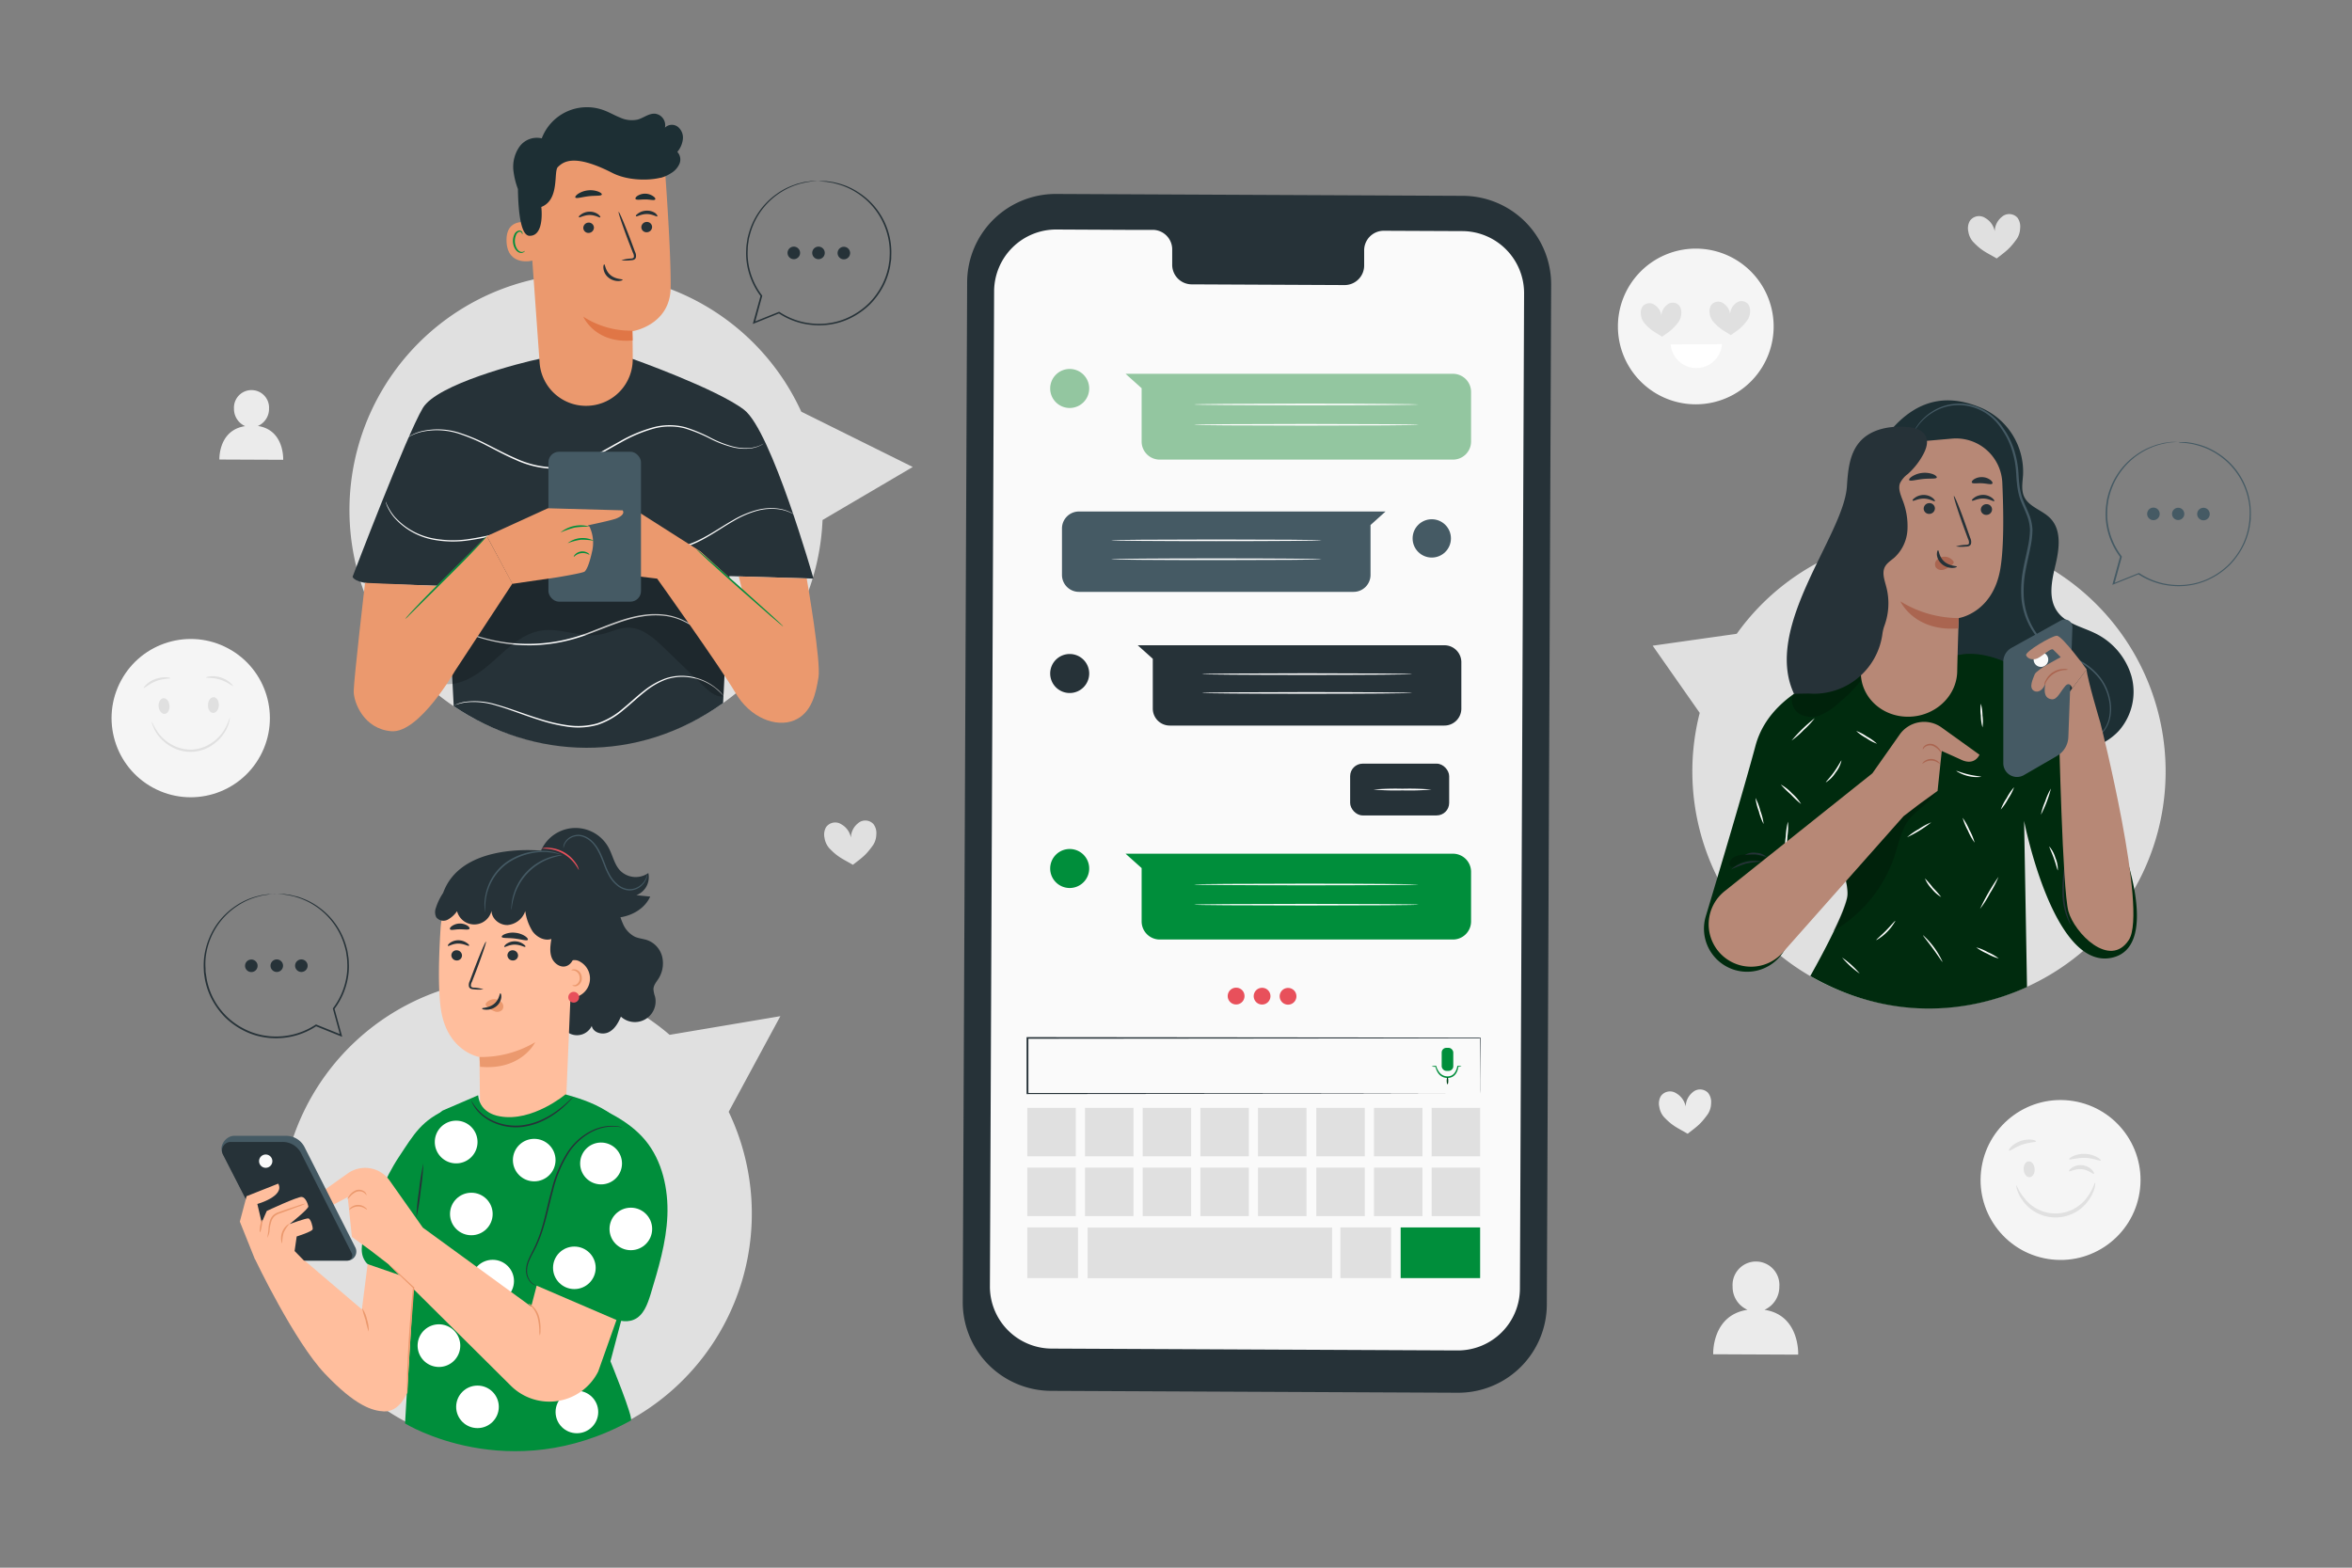 <svg xmlns="http://www.w3.org/2000/svg" viewBox="0 0 750 500"><rect x="0" y="0" width="750" height="500" fill="#808080" stroke="none"/><defs><style>.cls-1{fill:#ebebeb;}.cls-2{fill:#f5f5f5;}.cls-3{fill:#e0e0e0;}.cls-4{fill:#fff;}.cls-5{fill:#1d2f34;}.cls-6{fill:#455a64;}.cls-7{fill:#fafafa;}.cls-8{fill:#002b0e;}.cls-9{opacity:0.2;}.cls-10{fill:#263238;}.cls-11{fill:#b78876;}.cls-12{fill:#aa6550;}.cls-13{fill:#ffbe9d;}.cls-14{fill:#eb996e;}.cls-15{fill:#e8505b;}.cls-16{fill:#008e3b;}.cls-17{fill:#e07646;}.cls-18{fill:#93c6a0;}.cls-19{fill:#008d3a;}.cls-20{fill:#004318;}</style></defs><title>chat</title><g id="Background_Complete" data-name="Background Complete"><path class="cls-1" d="M562.66,417.75a8,8,0,0,0,4.73-7.35,7.47,7.47,0,1,0-14.9-.07,7.94,7.94,0,0,0,4.75,7.42c-11.46,1.72-10.94,14.18-10.94,14.18l27.1.12S574,419.46,562.66,417.75Z"/><path class="cls-1" d="M82.24,135.86a5.94,5.94,0,0,0,3.55-5.51,5.6,5.6,0,1,0-11.18,0,6,6,0,0,0,3.56,5.56c-8.6,1.3-8.21,10.65-8.21,10.65l20.34.09S90.76,137.15,82.24,135.86Z"/><path class="cls-2" d="M565.57,103.58A24.83,24.83,0,1,1,540.19,79.3,24.83,24.83,0,0,1,565.57,103.58Z"/><path class="cls-3" d="M535.5,97.5a2.75,2.75,0,0,0-3.83-.35,4.7,4.7,0,0,0-1.9,3.48,4.82,4.82,0,0,0-2.16-3.39,2.79,2.79,0,0,0-3.84.53,3.67,3.67,0,0,0-.51,2.63,5.05,5.05,0,0,0,1,2.53c2,2.38,3.15,2.79,5.75,4.46,2.5-1.79,3.31-2.23,5.24-4.71a5.09,5.09,0,0,0,.87-2.57A3.71,3.71,0,0,0,535.5,97.5Z"/><path class="cls-3" d="M557.43,97a2.77,2.77,0,0,0-3.84-.35,4.73,4.73,0,0,0-1.9,3.47,4.84,4.84,0,0,0-2.15-3.38,2.8,2.8,0,0,0-3.85.53,3.67,3.67,0,0,0-.51,2.63,5.14,5.14,0,0,0,1,2.53c2.05,2.38,3.15,2.79,5.75,4.46,2.51-1.78,3.31-2.24,5.24-4.71a5.1,5.1,0,0,0,.88-2.57A3.71,3.71,0,0,0,557.43,97Z"/><path class="cls-4" d="M549.1,109.78a8.2,8.2,0,0,1-16.35.09Z"/><circle class="cls-2" cx="655.33" cy="377.71" r="25.43" transform="matrix(0.16, -0.99, 0.99, 0.16, 178.28, 964.69)"/><path class="cls-3" d="M646.89,370.41c1-.06,1.82,1,1.91,2.42s-.63,2.57-1.59,2.63-1.82-1-1.91-2.42S645.93,370.47,646.89,370.41Z"/><path class="cls-3" d="M649.26,364c0,.37-2.13.25-4.46,1.08s-3.9,2.16-4.17,1.9,1.07-2.19,3.76-3.1S649.37,363.7,649.26,364Z"/><path class="cls-3" d="M667.7,374.38c-.27.23-1.64-1.24-3.83-1.47s-3.84.9-4.06.62c-.11-.12.16-.61.89-1.11a5.1,5.1,0,0,1,6.37.69C667.68,373.75,667.83,374.29,667.7,374.38Z"/><path class="cls-3" d="M669.89,370.13c-.2.32-2.26-.76-5-.84s-4.9.77-5.07.44,2-1.86,5.12-1.72S670.12,369.89,669.89,370.13Z"/><path class="cls-3" d="M668.09,377.2c.11,0,.14,2.11-1.6,4.89a12.89,12.89,0,0,1-21.61.68c-1.91-2.67-2-4.79-1.9-4.78s.65,1.89,2.61,4.22a12.48,12.48,0,0,0,20.16-.63C667.55,379.12,667.86,377.14,668.09,377.2Z"/><circle class="cls-2" cx="60.82" cy="229.05" r="25.24" transform="translate(-169.66 173.88) rotate(-61.67)"/><path class="cls-3" d="M52.11,222.69c1-.08,1.82,1,1.94,2.36s-.57,2.56-1.53,2.64-1.82-1-1.94-2.35S51.15,222.77,52.11,222.69Z"/><path class="cls-3" d="M54.33,216.3c0,.22-2.13,0-4.5.91s-3.85,2.38-4,2.23,1.19-2,3.76-2.91S54.4,216.13,54.33,216.3Z"/><path class="cls-3" d="M68.16,222.36c-1,0-1.78,1-1.84,2.44s.68,2.54,1.63,2.58,1.79-1.06,1.84-2.44S69.12,222.4,68.16,222.36Z"/><path class="cls-3" d="M65.68,216.07c-.07-.17,2.15-.82,4.75,0s4,2.65,3.88,2.75-1.69-1.3-4.1-2.06S65.71,216.28,65.68,216.07Z"/><path class="cls-3" d="M73.27,228.8a3.94,3.94,0,0,1-.17,1.35,11.19,11.19,0,0,1-1.47,3.42,13.46,13.46,0,0,1-3.85,4,12.24,12.24,0,0,1-13,.68,13.47,13.47,0,0,1-4.24-3.57,11.18,11.18,0,0,1-1.81-3.25,3.8,3.8,0,0,1-.32-1.33,19,19,0,0,0,2.53,4.26,13.61,13.61,0,0,0,4.15,3.3,12.61,12.61,0,0,0,6.27,1.41A12.45,12.45,0,0,0,67.41,237a13.43,13.43,0,0,0,3.79-3.71A18.49,18.49,0,0,0,73.27,228.8Z"/><path class="cls-3" d="M278.52,262.83a3.53,3.53,0,0,0-4.94-.24,6,6,0,0,0-2.25,4.56,6.14,6.14,0,0,0-3-4.22,3.58,3.58,0,0,0-4.91.88,4.79,4.79,0,0,0-.5,3.42,6.5,6.5,0,0,0,1.42,3.19c2.77,2.95,4.2,3.41,7.63,5.4,3.12-2.42,4.13-3.05,6.47-6.33a6.44,6.44,0,0,0,1-3.35A4.73,4.73,0,0,0,278.52,262.83Z"/><path class="cls-3" d="M643.32,69.43a3.55,3.55,0,0,0-5-.24,6.09,6.09,0,0,0-2.25,4.57,6.16,6.16,0,0,0-3-4.22,3.58,3.58,0,0,0-4.91.88,4.72,4.72,0,0,0-.51,3.41,6.51,6.51,0,0,0,1.43,3.2c2.76,2.94,4.19,3.4,7.63,5.4,3.12-2.43,4.13-3.05,6.47-6.33a6.63,6.63,0,0,0,1-3.35A4.76,4.76,0,0,0,643.32,69.43Z"/><path class="cls-1" d="M544.71,348.6a3.54,3.54,0,0,0-4.94-.24,6.07,6.07,0,0,0-2.25,4.57,6.19,6.19,0,0,0-3-4.23,3.59,3.59,0,0,0-4.91.89,4.76,4.76,0,0,0-.5,3.41,6.42,6.42,0,0,0,1.42,3.19c2.77,2.95,4.2,3.41,7.63,5.41,3.12-2.43,4.13-3.05,6.47-6.33a6.5,6.5,0,0,0,1-3.35A4.74,4.74,0,0,0,544.71,348.6Z"/></g><g id="Character_3" data-name="Character 3"><path class="cls-3" d="M615.16,170.59a75.36,75.36,0,0,0-61.35,31.55L527,205.94l15,21.43a75.46,75.46,0,1,0,73.12-56.78Z"/><path class="cls-5" d="M601.31,139.23c11.05-14.56,22.71-12.5,30.8-9a22.24,22.24,0,0,1,13,21.18c-.15,2.33-.64,4.78.3,6.91,1.52,3.42,6,4.39,8.51,7.12,3.51,3.74,2.73,9.66,1.55,14.64S653,190.78,656,195c2.68,3.85,7.8,4.88,12,6.93a22.09,22.09,0,0,1,11.68,13.75,18.82,18.82,0,0,1-4,17.37c-4.1,4.48-10.27,6.46-16.27,7.34A59.94,59.94,0,0,1,590.79,178"/><path class="cls-6" d="M669.36,234.53s.38-.36,1-1.13a10.08,10.08,0,0,0,2-3.76,14,14,0,0,0,.06-6.69,16.19,16.19,0,0,0-4.11-7.82,19.56,19.56,0,0,0-4-3.3,32.46,32.46,0,0,0-5.09-2.46,37.93,37.93,0,0,1-5.57-2.64,17.47,17.47,0,0,1-4.82-4.47A23,23,0,0,1,644.51,189a35.75,35.75,0,0,1,.63-7.4c.45-2.47,1.08-4.93,1.56-7.43a28.52,28.52,0,0,0,.61-5.29,14.42,14.42,0,0,0-1.16-5c-.65-1.61-1.4-3.17-2-4.79a23,23,0,0,1-1-5c-.2-1.67-.2-3.32-.39-4.88a27.6,27.6,0,0,0-.89-4.59,24.18,24.18,0,0,0-3.7-7.9l0,0h0a16.41,16.41,0,0,0-11.43-7.36,15.63,15.63,0,0,0-10.38,2.17,16.61,16.61,0,0,0-5.08,4.72c-.92,1.33-1.26,2.13-1.31,2.1a11,11,0,0,1,1.15-2.21,16.39,16.39,0,0,1,5.05-4.92,15.94,15.94,0,0,1,10.64-2.36,16.89,16.89,0,0,1,11.88,7.54l0,0a25.11,25.11,0,0,1,3.87,8.12,30,30,0,0,1,.93,4.69c.2,1.63.2,3.25.4,4.88a22.31,22.31,0,0,0,1,4.84c.59,1.58,1.34,3.13,2,4.77a15.21,15.21,0,0,1,1.22,5.26,28.34,28.34,0,0,1-.62,5.44c-.49,2.54-1.11,5-1.56,7.43a34.46,34.46,0,0,0-.63,7.25,22.41,22.41,0,0,0,4.1,12.88,16.89,16.89,0,0,0,4.62,4.32,37.42,37.42,0,0,0,5.46,2.63,32.57,32.57,0,0,1,5.16,2.54,20.05,20.05,0,0,1,4.09,3.43,16.66,16.66,0,0,1,4.12,8.08,14.1,14.1,0,0,1-.18,6.86,10,10,0,0,1-2.13,3.78A6.7,6.7,0,0,1,669.36,234.53Z"/><path class="cls-7" d="M628.91,217.43a12.79,12.79,0,0,1,2.54-2.56,12.56,12.56,0,0,1,2.88-2.16,12.79,12.79,0,0,1-2.54,2.56A12.33,12.33,0,0,1,628.91,217.43Z"/><path class="cls-8" d="M625.29,208.79,592,212.85s-26.82,4.88-32.21,25c-3.73,13.87-11.44,39.71-15.85,54.38a13.74,13.74,0,0,0,6.82,16.15h0a13.74,13.74,0,0,0,18.95-6.72l14.58-33.55s5.14,11.72,4.85,17.27-11.88,25.91-11.88,25.91h0c24.63,14.12,49.65,12.34,69.11,3.51h0l-.93-53s9.17,47.31,27.72,43.71c15.56-3,5.32-33.34,0-44.94-6.77-14.79-15.62-35.89-21.18-41C637,205.9,625.29,208.79,625.29,208.79Z"/><g class="cls-9"><path d="M594.51,215.52a39.89,39.89,0,0,1-7.6,8.19A21.41,21.41,0,0,1,580.7,228a7.74,7.74,0,0,1-7.22-.53c-2.05-1.47-2.85-4.68-1.26-6.63,1-1.29,2.79-1.76,4.4-2.16l16.2-4"/></g><path class="cls-10" d="M552,277.32a11.37,11.37,0,0,1,9.76-2.5,31.17,31.17,0,0,0-5,.61A32.73,32.73,0,0,0,552,277.32Z"/><path class="cls-10" d="M556.4,272.72A5.15,5.15,0,0,1,560,272a5.07,5.07,0,0,1,3.35,1.36,22.17,22.17,0,0,0-3.4-.84A24.5,24.5,0,0,0,556.4,272.72Z"/><g class="cls-9"><path d="M563,275.2a9.32,9.32,0,0,0-9.23.64c-.56.38-1.26.84-1.85.5s-.52-1.17-.21-1.74c.73-1.36,2.42-1.88,4-2a16,16,0,0,1,8.16,1.31"/></g><g class="cls-9"><path d="M617.21,252.79c-1.76,3.53-6.81,5.75-9.17,9.6-2,3.26-2.74,7.1-3.94,10.72A43.48,43.48,0,0,1,584.52,297,61,61,0,0,0,589,286.13a13.78,13.78,0,0,0-1-6.73c1.14-3.51,6.15-8.36,8.45-11.27a66.55,66.55,0,0,1,8.91-9.83,22.27,22.27,0,0,1,11.88-5.51"/></g><path class="cls-7" d="M631.39,289.88a67.06,67.06,0,0,1,5.89-10.22,32.26,32.26,0,0,1-2.72,5.24A32.8,32.8,0,0,1,631.39,289.88Z"/><path class="cls-10" d="M658.43,275.75a15.73,15.73,0,0,1-.07,2.86c-.09,1.76-.28,4.18-.17,6.85.19,5.37,2.27,9.34,2.06,9.4a2.34,2.34,0,0,1-.39-.66,17.62,17.62,0,0,1-.84-1.93,22.13,22.13,0,0,1-1.35-6.79,44.34,44.34,0,0,1,.33-6.9A16.09,16.09,0,0,1,658.43,275.75Z"/><path class="cls-7" d="M613.22,298.28a25.66,25.66,0,0,1,6.22,8.51c-.13.07-1.38-1.93-3.1-4.27S613.11,298.38,613.22,298.28Z"/><path class="cls-7" d="M630.2,302.16a15.57,15.57,0,0,1,3.7,1.54,15.34,15.34,0,0,1,3.46,2,15.37,15.37,0,0,1-3.7-1.55A15.84,15.84,0,0,1,630.2,302.16Z"/><path class="cls-7" d="M619,286.11a10.47,10.47,0,0,1-3-2.64,10.28,10.28,0,0,1-2.19-3.32,29.59,29.59,0,0,1,2.59,3A28.29,28.29,0,0,1,619,286.11Z"/><path class="cls-7" d="M598.33,299.81c-.09-.12,1.41-1.33,3.06-3s2.84-3.19,3-3.1a16,16,0,0,1-6,6.11Z"/><path class="cls-7" d="M587.4,305.4a28.15,28.15,0,0,1,5.63,5.12,28.15,28.15,0,0,1-5.63-5.12Z"/><path class="cls-7" d="M608.11,267.05a20.6,20.6,0,0,1,3.74-2.61,19.75,19.75,0,0,1,4-2.16,39.27,39.27,0,0,1-7.76,4.77Z"/><path class="cls-7" d="M625.84,260.83a19,19,0,0,1,2.15,3.85,18.7,18.7,0,0,1,1.68,4.08,19,19,0,0,1-2.15-3.85A18.7,18.7,0,0,1,625.84,260.83Z"/><path class="cls-7" d="M638,258.19a17,17,0,0,1,1.9-3.69,16.63,16.63,0,0,1,2.35-3.42,16.73,16.73,0,0,1-1.9,3.69A16.42,16.42,0,0,1,638,258.19Z"/><path class="cls-7" d="M623.82,245.9c.07-.14,1.74.6,3.93,1.11s4,.61,4,.77a12.26,12.26,0,0,1-7.94-1.88Z"/><path class="cls-7" d="M632.18,232a13.83,13.83,0,0,1-.53-3.77,13.42,13.42,0,0,1,0-3.8,14.57,14.57,0,0,1,.52,3.77A14.16,14.16,0,0,1,632.18,232Z"/><path class="cls-7" d="M650.81,259.85a19.81,19.81,0,0,1,1.36-4.27A19.41,19.41,0,0,1,654,251.5a38.66,38.66,0,0,1-3.19,8.35Z"/><path class="cls-7" d="M653.49,270a9.8,9.8,0,0,1,1.93,3.59,9.55,9.55,0,0,1,.78,4c-.15,0-.52-1.74-1.27-3.83S653.36,270.05,653.49,270Z"/><path class="cls-7" d="M591.91,233.13a14.89,14.89,0,0,1,3.45,1.82,14.71,14.71,0,0,1,3.17,2.26,14.89,14.89,0,0,1-3.45-1.82A14.64,14.64,0,0,1,591.91,233.13Z"/><path class="cls-7" d="M582.24,249.52c-.11-.12,1.28-1.45,2.64-3.37s2.19-3.65,2.33-3.59a9.7,9.7,0,0,1-1.91,3.89A9.85,9.85,0,0,1,582.24,249.52Z"/><path class="cls-7" d="M567.84,250.21A14.21,14.21,0,0,1,571.4,253a14.56,14.56,0,0,1,2.93,3.44,29.53,29.53,0,0,1-3.29-3.07A30.82,30.82,0,0,1,567.84,250.21Z"/><path class="cls-7" d="M571.3,236.19a50.49,50.49,0,0,1,7.38-7.14,24.91,24.91,0,0,1-3.51,3.76A25.9,25.9,0,0,1,571.3,236.19Z"/><path class="cls-7" d="M562.39,262.83a18.56,18.56,0,0,1-1.55-4.09,18.07,18.07,0,0,1-1.06-4.25,18.31,18.31,0,0,1,1.55,4.09A18.56,18.56,0,0,1,562.39,262.83Z"/><path class="cls-7" d="M569.28,271.39a21.33,21.33,0,0,1,.17-4.69,21.84,21.84,0,0,1,.69-4.65,20.61,20.61,0,0,1-.17,4.69A21.84,21.84,0,0,1,569.28,271.39Z"/><path class="cls-11" d="M619.09,232a9.54,9.54,0,0,0-13.33,2.28l-8.7,12.36L549.9,284.27a13.52,13.52,0,1,0,18.56,19.54L607,260.32l5-3.83,5.85-4.24,1.33-12.73s3.52,1.56,6.26,2.82c4.33,2,5.77-1.63,5.77-1.63Z"/><path class="cls-12" d="M619.16,240.18c-.06,0-.34-.29-.8-.8a5.29,5.29,0,0,0-2.08-1.51,2.71,2.71,0,0,0-2.38.33c-.53.37-.64.81-.73.78s-.07-.52.49-1.07a2.87,2.87,0,0,1,2.79-.53,4.61,4.61,0,0,1,2.19,1.77C619.05,239.74,619.22,240.14,619.16,240.18Z"/><path class="cls-12" d="M613,243.58c-.05,0,.12-.38.59-.76a3.54,3.54,0,0,1,4.38,0c.47.38.63.72.58.76s-.31-.19-.79-.45a3.92,3.92,0,0,0-4,0C613.3,243.39,613,243.63,613,243.58Z"/><path class="cls-11" d="M653.26,229.48l3.31,3.58s1.1,50.71,3,57.6,13.23,18.46,19.29,9.09-9.09-69.17-9.09-69.17-4.14-13.78-4.41-17.08Z"/><path class="cls-6" d="M660.85,200.11l-1.3,35a7.3,7.3,0,0,1-3.63,6l-10.55,6.11a4.37,4.37,0,0,1-6.56-3.79V211.06a5.06,5.06,0,0,1,2.61-4.43l15.79-8.76A2.46,2.46,0,0,1,660.85,200.11Z"/><path class="cls-7" d="M648.72,209.35a2.33,2.33,0,1,0,3.12-1.07A2.33,2.33,0,0,0,648.72,209.35Z"/><path class="cls-11" d="M665.39,213.5s-7.82-10.83-9.55-10.74-10.13,5.11-9.76,6.21,2.1,1.73,3.65,1,4.29-3.37,4.92-2.83,2.47,2.47,2.47,2.47-7.72,3.93-8.3,5.47-2,4.29-.19,5.29c1.19.65,3.11-.09,3.84-3.19,0,0-1.46,4.47.79,5.56,2.43,1.18,3.17-1.3,5.14-3.74,1.64-2.05,2.39.56,2.39.56Z"/><path class="cls-12" d="M659.47,213.59a10.21,10.21,0,0,1-1.43.14,7.42,7.42,0,0,0-3.14,1.13,7.5,7.5,0,0,0-2.31,2.42c-.44.75-.62,1.28-.7,1.25a2.62,2.62,0,0,1,.38-1.42,6.53,6.53,0,0,1,5.75-3.75A2.58,2.58,0,0,1,659.47,213.59Z"/><path class="cls-11" d="M593.68,142.42v4.52l-.3,67.56c0,7.84,6.69,14.12,15.08,14.09h0c8.48,0,15.48-6.47,15.65-14.39.17-8.32.5-17.07.5-17.07s10.75-1.59,13.22-15.53c1.22-6.93,1.08-18.33.66-27.66a14.77,14.77,0,0,0-16-14.05Z"/><path class="cls-10" d="M635.22,162.45a1.78,1.78,0,0,1-1.76,1.77,1.71,1.71,0,0,1-1.82-1.65,1.78,1.78,0,0,1,1.76-1.77A1.71,1.71,0,0,1,635.22,162.45Z"/><path class="cls-10" d="M635.93,159.83c-.23.23-1.57-.8-3.5-.83s-3.36.91-3.56.67.13-.52.75-1a5,5,0,0,1,2.86-.83,4.74,4.74,0,0,1,2.78,1C635.85,159.3,636,159.72,635.93,159.83Z"/><path class="cls-10" d="M617,162.12a1.79,1.79,0,0,1-1.76,1.78,1.72,1.72,0,0,1-1.82-1.65,1.79,1.79,0,0,1,1.76-1.78A1.72,1.72,0,0,1,617,162.12Z"/><path class="cls-10" d="M617,159.85c-.23.23-1.57-.8-3.5-.83s-3.36.91-3.56.67.13-.52.76-1a4.91,4.91,0,0,1,2.86-.83,4.66,4.66,0,0,1,2.77,1C616.88,159.32,617.07,159.75,617,159.85Z"/><path class="cls-10" d="M623.71,174.28a12.4,12.4,0,0,1,3.14-.51c.49,0,1-.13,1-.47a2.5,2.5,0,0,0-.3-1.46c-.44-1.2-.91-2.46-1.39-3.78-1.93-5.37-3.32-9.79-3.1-9.87s2,4.22,3.88,9.6c.47,1.32.91,2.59,1.33,3.8a2.8,2.8,0,0,1,.22,1.94,1.24,1.24,0,0,1-.82.7,3.35,3.35,0,0,1-.84.1A12.59,12.59,0,0,1,623.71,174.28Z"/><path class="cls-12" d="M624.63,197.13A35.54,35.54,0,0,1,606,191.8s4.37,9.69,18.39,8.63Z"/><path class="cls-12" d="M622.81,178.91a3.49,3.49,0,0,0-3.09-1.34,3.17,3.17,0,0,0-2.22,1.13,2,2,0,0,0-.19,2.3,2.35,2.35,0,0,0,2.52.69,7.41,7.41,0,0,0,2.49-1.43,2.29,2.29,0,0,0,.56-.56.65.65,0,0,0,0-.72"/><path class="cls-10" d="M618,175.51c.31,0,.28,2.09,2,3.6s4,1.33,4,1.62c0,.13-.5.4-1.44.41a5.22,5.22,0,0,1-3.35-1.23,4.53,4.53,0,0,1-1.58-3C617.62,176,617.86,175.5,618,175.51Z"/><path class="cls-10" d="M576.84,221.2a22,22,0,0,0,23.38-18.73,13.5,13.5,0,0,1,.64-2.8,20.7,20.7,0,0,0,.53-12.88c-.52-1.95-1.26-4.1-.38-5.91.65-1.32,2-2.11,3.11-3.08a13,13,0,0,0,4.12-8.74,22.61,22.61,0,0,0-1.6-9.7c-.63-1.7-1.4-3.57-.76-5.27a8.09,8.09,0,0,1,2.48-2.9,23,23,0,0,0,5-6.42c1.28-2.45,2.11-5.64-1.23-7.58a6.57,6.57,0,0,0-2.28-.78c-5.91-.91-13,0-16.91,4.62-3.22,3.79-3.68,9.13-4,14.1-1,15.65-26.89,44.71-16.88,66.14Z"/><path class="cls-10" d="M617.59,152.3c-.2.52-2.12.24-4.39.47s-4.11.82-4.4.34c-.13-.23.2-.71,1-1.21a7.68,7.68,0,0,1,6.69-.62C617.27,151.63,617.68,152.05,617.59,152.3Z"/><path class="cls-10" d="M635.32,154.23c-.35.43-1.67,0-3.27-.09s-2.95.24-3.26-.23c-.13-.22.09-.66.69-1.06a4.56,4.56,0,0,1,2.67-.67,4.48,4.48,0,0,1,2.59.93C635.29,153.57,635.47,154,635.32,154.23Z"/><path class="cls-6" d="M688.68,163.9a2,2,0,1,1-2-2A2,2,0,0,1,688.68,163.9Z"/><circle class="cls-6" cx="694.57" cy="163.9" r="1.96"/><path class="cls-6" d="M704.35,162.92a2,2,0,1,1-2.68-.72A2,2,0,0,1,704.35,162.92Z"/><path class="cls-6" d="M694.69,141a1.44,1.44,0,0,1,.39,0l1.17,0c.26,0,.54,0,.86,0l1,.14,1.19.18,1.34.33a21.52,21.52,0,0,1,6.5,2.83,22.72,22.72,0,0,1,10.58,20.36c0,.53,0,1.07-.1,1.61l-.24,1.61a22.84,22.84,0,0,1-2.19,6.39,24.71,24.71,0,0,1-4.17,5.75,23.94,23.94,0,0,1-6,4.31,21.88,21.88,0,0,1-7.33,2.25,14.12,14.12,0,0,1-2,.17,18.69,18.69,0,0,1-2,0,24.23,24.23,0,0,1-4-.5,23.35,23.35,0,0,1-7.88-3.32l.24,0-8,3.23-.48.19.14-.5c.81-2.94,1.59-5.81,2.36-8.58l0,.21a23,23,0,0,1-4.29-9.8,21.39,21.39,0,0,1-.31-5,17.26,17.26,0,0,1,.23-2.41l.18-1.18c.07-.39.19-.76.28-1.14a22.94,22.94,0,0,1,9-13.05,21.73,21.73,0,0,1,5.33-2.81l1.2-.43,1.14-.29,1-.26c.33-.06.66-.1,1-.14.6-.08,1.14-.18,1.6-.21l1.18,0h1l-.25,0-.71.06-1.17.08c-.47,0-1,.15-1.6.24a22.83,22.83,0,0,0-18.25,16.93c-.08.37-.2.73-.27,1.11s-.11.77-.17,1.16a15.36,15.36,0,0,0-.21,2.37,20.57,20.57,0,0,0,.32,4.92,22.76,22.76,0,0,0,4.23,9.59l.07.1,0,.11c-.76,2.77-1.54,5.64-2.34,8.59L674,186l8-3.23.13,0,.11.08a22.89,22.89,0,0,0,7.7,3.24,24.24,24.24,0,0,0,3.87.49,17.71,17.71,0,0,0,1.93,0,15.06,15.06,0,0,0,1.91-.16,21.37,21.37,0,0,0,7.17-2.19,23.4,23.4,0,0,0,5.89-4.22,24,24,0,0,0,4.1-5.61,22.65,22.65,0,0,0,2.16-6.25l.24-1.58c.08-.53.07-1.06.11-1.58a24.27,24.27,0,0,0,0-3.08,22.64,22.64,0,0,0-10.25-17,22,22,0,0,0-6.39-2.88l-1.32-.35-1.19-.19-1-.17-.85-.06-1.16-.09A2.33,2.33,0,0,1,694.69,141Z"/></g><g id="Character_2" data-name="Character 2"><path class="cls-3" d="M248.84,324.1l-35.31,5.95a75.14,75.14,0,1,0,18.83,24.55Z"/><path class="cls-10" d="M94.1,308a2,2,0,1,0,2-2A2,2,0,0,0,94.1,308Z"/><path class="cls-10" d="M86.26,308a2,2,0,1,0,2-2A2,2,0,0,0,86.26,308Z"/><path class="cls-10" d="M78.43,307a2,2,0,1,0,2.68-.72A2,2,0,0,0,78.43,307Z"/><path class="cls-10" d="M88.1,285.08a1.87,1.87,0,0,1-.4.05l-1.16.08c-.25,0-.54,0-.85.07l-1,.17-1.18.19-1.33.35a21.94,21.94,0,0,0-6.38,2.88,22.69,22.69,0,0,0-10.26,17,22.55,22.55,0,0,0,0,3.08c0,.52,0,1,.1,1.57s.17,1.06.25,1.59A22.65,22.65,0,0,0,68,318.38a22.46,22.46,0,0,0,10,9.83,21.44,21.44,0,0,0,7.17,2.19,15.22,15.22,0,0,0,1.91.16,17.76,17.76,0,0,0,1.93,0,22,22,0,0,0,3.87-.49,22.8,22.8,0,0,0,7.71-3.23l.11-.08.13,0,8,3.23-.34.3c-.81-2.94-1.59-5.81-2.34-8.58l0-.12.08-.09A22.61,22.61,0,0,0,110.4,312a20.63,20.63,0,0,0,.33-4.93,15.47,15.47,0,0,0-.22-2.37c-.05-.38-.11-.77-.17-1.15s-.18-.75-.27-1.12a22.83,22.83,0,0,0-18.25-16.93c-.6-.08-1.13-.2-1.59-.24l-1.17-.08-.72-.05-.24,0h.24l.72,0,1.18,0c.47,0,1,.13,1.61.21.3,0,.62.08,1,.14l1,.26L95,286l1.2.43a22.09,22.09,0,0,1,5.33,2.81,22.94,22.94,0,0,1,9,13.05c.09.38.21.75.28,1.14l.18,1.17a14.92,14.92,0,0,1,.23,2.42,20.4,20.4,0,0,1-.31,5,23,23,0,0,1-4.28,9.8l0-.21,2.36,8.58.13.49-.47-.19-8-3.22.24,0A23.14,23.14,0,0,1,89,331.11a18.46,18.46,0,0,1-2,0,14.27,14.27,0,0,1-2-.17,21.75,21.75,0,0,1-7.32-2.25,24,24,0,0,1-6-4.32,24.66,24.66,0,0,1-4.17-5.74,23.25,23.25,0,0,1-2.18-6.39l-.24-1.62c-.08-.53-.07-1.07-.11-1.6a25.17,25.17,0,0,1,.06-3.14,23.66,23.66,0,0,1,3.81-10.68,23.26,23.26,0,0,1,6.72-6.54,21.59,21.59,0,0,1,6.49-2.83l1.34-.34,1.2-.17,1-.14c.31,0,.6,0,.86,0l1.16,0Z"/><path class="cls-10" d="M172.55,271.22a12,12,0,0,1,21.6-.72c1.24,2.35,1.74,5.14,3.54,7.1a7,7,0,0,0,9.05.85,6.13,6.13,0,0,1-3.82,7.06l4.42.45c-2.39,5.21-8.92,7.59-14.57,6.57s-10.45-4.75-14.29-9"/><path class="cls-10" d="M172.58,271.3l13.64,4.46A26.54,26.54,0,0,1,196.73,289c.64,1.84,1.07,3.76,1.88,5.53a8.22,8.22,0,0,0,3.84,4.24c1.31.58,2.8.65,4.14,1.15a7.55,7.55,0,0,1,4.58,5.28,9.15,9.15,0,0,1-1.23,7c-.65,1-1.51,2-1.57,3.23a8.7,8.7,0,0,0,.5,2.4A6.6,6.6,0,0,1,198,324.25c-.87,2-2,4.07-4,5s-4.89.09-5.3-2.05a5.22,5.22,0,0,1-9.92-1.88l-37.38-40.78C147,269.63,168.82,271,172.58,271.3Z"/><path class="cls-13" d="M178.91,285.48a4.64,4.64,0,0,1,4.17,4.71h0L180.44,353c-.1,7.42-13.59,16.18-21.55,16h0c-8-.17-5.67-8.68-5.79-15.73-.19-11.79-.19-16.21-.19-16.15s-10.16-1.68-12.26-14.89c-1.05-6.58-.72-17.36-.16-26.16.5-7.93,5.77-17.66,13.69-16.83Z"/><path class="cls-10" d="M143.93,304.62a1.69,1.69,0,0,0,1.64,1.71,1.62,1.62,0,0,0,1.75-1.53,1.69,1.69,0,0,0-1.63-1.71A1.63,1.63,0,0,0,143.93,304.62Z"/><path class="cls-10" d="M142.83,301.67c.21.22,1.5-.73,3.33-.72s3.17.91,3.37.69-.12-.5-.7-.92a4.75,4.75,0,0,0-2.7-.83,4.5,4.5,0,0,0-2.65.85C142.92,301.17,142.73,301.57,142.83,301.67Z"/><path class="cls-10" d="M161.81,304.62a1.69,1.69,0,0,0,1.64,1.71,1.62,1.62,0,0,0,1.75-1.53,1.7,1.7,0,0,0-1.64-1.71A1.63,1.63,0,0,0,161.81,304.62Z"/><path class="cls-10" d="M160.81,302c.21.22,1.5-.73,3.33-.72s3.17.91,3.36.69-.11-.5-.7-.92a4.69,4.69,0,0,0-2.69-.83,4.57,4.57,0,0,0-2.65.85C160.9,301.51,160.71,301.91,160.81,302Z"/><path class="cls-10" d="M154.17,315.54a12.33,12.33,0,0,0-3-.54c-.46,0-.91-.14-1-.45a2.33,2.33,0,0,1,.31-1.38l1.38-3.55c1.92-5.05,3.3-9.2,3.1-9.28s-1.93,4-3.84,9c-.46,1.24-.91,2.43-1.33,3.57a2.7,2.7,0,0,0-.24,1.82,1.22,1.22,0,0,0,.77.69,3.55,3.55,0,0,0,.79.11A12.54,12.54,0,0,0,154.17,315.54Z"/><path class="cls-14" d="M152.91,337.12a33.74,33.74,0,0,0,17.75-4.72s-4.31,9.08-17.57,7.84Z"/><path class="cls-14" d="M155,319.94a3.29,3.29,0,0,1,3-1.23,3,3,0,0,1,2.08,1.12,1.89,1.89,0,0,1,.14,2.17,2.2,2.2,0,0,1-2.39.6,6.73,6.73,0,0,1-2.34-1.39,1.78,1.78,0,0,1-.52-.54.59.59,0,0,1,0-.67"/><path class="cls-10" d="M159.56,316.8c-.3,0-.31,2-2,3.37s-3.81,1.19-3.82,1.46.47.39,1.36.41a5,5,0,0,0,3.2-1.11,4.32,4.32,0,0,0,1.55-2.82C159.91,317.28,159.69,316.79,159.56,316.8Z"/><path class="cls-10" d="M160,298.82c.18.49,2,.26,4.15.52s3.88.84,4.16.39c.13-.21-.17-.68-.87-1.16a7,7,0,0,0-3.09-1.07,7,7,0,0,0-3.25.38C160.31,298.19,159.91,298.58,160,298.82Z"/><path class="cls-10" d="M143.51,296.39c.32.42,1.58,0,3.09,0s2.8.28,3.1-.16c.13-.21-.08-.62-.64-1a4.51,4.51,0,0,0-5,.16C143.54,295.76,143.36,296.19,143.51,296.39Z"/><path class="cls-13" d="M181.62,306.62a3.33,3.33,0,0,1,3.46.17,6.13,6.13,0,0,1-3.87,11.38"/><path class="cls-10" d="M160.78,274.84c-4.83.16-8.49,1.63-12.73,3.94A18.39,18.39,0,0,0,139,289.55a3.79,3.79,0,0,0,.11,3,2.91,2.91,0,0,0,3.63.78,8.55,8.55,0,0,0,3-2.72,5.67,5.67,0,0,0,11-.12c0,2.54,2.57,4.63,5.11,4.54a6.54,6.54,0,0,0,5.64-4.44,16.45,16.45,0,0,0,2.33,6.45c1.36,1.87,3.8,3.16,6,2.44-.31,2-.61,4.05.09,5.91s2.78,3.38,4.67,2.74,2.55-2.8,3-4.69a44.25,44.25,0,0,0,1.42-11.08,16.25,16.25,0,0,0-13.13-16.45,43.25,43.25,0,0,0-11.53-1"/><path class="cls-14" d="M182.54,314.23c0-.09.52.11,1.16-.18a2.29,2.29,0,0,0,1.13-2.26,2.32,2.32,0,0,0-1.41-2.12c-.66-.27-1.15-.14-1.18-.24s.45-.42,1.33-.22a2.42,2.42,0,0,1,1.29.81,2.92,2.92,0,0,1,.66,1.74,2.62,2.62,0,0,1-1.66,2.75C183,314.74,182.47,314.28,182.54,314.23Z"/><ellipse class="cls-15" cx="182.94" cy="318.06" rx="1.73" ry="1.72"/><path class="cls-15" d="M172.76,270.62a5.37,5.37,0,0,1,2.15-.24,11.13,11.13,0,0,1,8.82,5.08,5.06,5.06,0,0,1,.86,2c-.09,0-.41-.72-1.17-1.78a12.15,12.15,0,0,0-8.53-4.91C173.59,270.62,172.77,270.72,172.76,270.62Z"/><path class="cls-6" d="M179.69,270.63s0-.14-.05-.41a3.14,3.14,0,0,1,.25-1.18,4.84,4.84,0,0,1,3.42-2.65c1.9-.52,4.29.45,5.95,2.28a13.15,13.15,0,0,1,2.16,3.22c.59,1.2,1.07,2.49,1.57,3.79a24.38,24.38,0,0,0,1.7,3.68,10.66,10.66,0,0,0,2.41,2.81,6.28,6.28,0,0,0,3,1.36,5.19,5.19,0,0,0,2.83-.39,6.09,6.09,0,0,0,3-2.9,10.8,10.8,0,0,0,.48-1.5s0,.14,0,.42a5.2,5.2,0,0,1-.3,1.16,6,6,0,0,1-3,3.15,5.42,5.42,0,0,1-3,.49,6.71,6.71,0,0,1-3.23-1.42,10.63,10.63,0,0,1-2.55-2.92,24.23,24.23,0,0,1-1.74-3.75c-1-2.61-2-5.12-3.6-6.87s-3.77-2.68-5.52-2.25a4.71,4.71,0,0,0-3.31,2.37A5,5,0,0,0,179.69,270.63Z"/><path class="cls-6" d="M154.72,291s-.05-.12-.08-.36a10.12,10.12,0,0,1-.13-1.06,15.18,15.18,0,0,1,.25-3.92,17.63,17.63,0,0,1,2-5.47,16.93,16.93,0,0,1,4.8-5.29,20.18,20.18,0,0,1,12.31-3.53,14.24,14.24,0,0,1,3.87.71,7.54,7.54,0,0,1,1,.39q.33.15.33.18a20.4,20.4,0,0,0-5.2-.91,20.71,20.71,0,0,0-12,3.58,16.67,16.67,0,0,0-4.68,5.11,18.05,18.05,0,0,0-2.08,5.3A24.11,24.11,0,0,0,154.72,291Z"/><path class="cls-6" d="M163.07,290.15a3.59,3.59,0,0,1,0-1,16.3,16.3,0,0,1,.39-2.78,17.82,17.82,0,0,1,4.3-8.14,18,18,0,0,1,7.8-4.9,16.06,16.06,0,0,1,2.75-.6,3.69,3.69,0,0,1,1,0c0,.1-1.45.22-3.66,1a18.42,18.42,0,0,0-11.86,12.78C163.17,288.69,163.17,290.16,163.07,290.15Z"/><path class="cls-16" d="M160.78,368.22c-2.89-8.86-10-17.89-17.74-14.64-8.65,3.63-11.06,8.23-15.8,15.35s-7.65,15.27-10.51,23.33c-1.12,3.15-2.2,6.81-.49,9.68,1.48,2.48,4.53,3.45,7.33,4.2q10.8,2.88,21.81,4.92c3,.55,6.17,1,8.77-.47,3.31-1.87,4.31-6.07,5-9.8l7.25-39.25"/><path class="cls-16" d="M152.46,349.33l-11.38,4.91c-5.76,4.53-7.38,12.29-7.19,19.59L129.16,454s33.2,20.52,72-.94c1-.56-6.5-18.89-6.5-18.89l10.57-40c.81-5.76,1.31-17.69-.19-23.35-3.85-14.52-14.15-18.86-24.73-21.77,0,0-10.58,8.88-20.91,7C159.4,356,153.1,355.43,152.46,349.33Z"/><g class="cls-9"><path class="cls-16" d="M137.17,416.05q9.86,14.26,19.7,28.55c2.57,3.72,5.24,7.54,9,10a17,17,0,0,0,25.94-17.33,4.13,4.13,0,0,0-.88-2.13,3.31,3.31,0,0,0-3.36-.64,17.3,17.3,0,0,0-3.22,1.61c-6.19,3.28-14.05,1.52-19.85-2.4s-10.06-9.67-14.5-15.08c-1.65-2-3.44-4.06-5.87-5s-5.66-.16-6.69,2.21"/></g><ellipse class="cls-4" cx="170.35" cy="370" rx="6.8" ry="6.78"/><path class="cls-4" d="M138.65,364.21a6.81,6.81,0,1,0,6.8-6.78A6.79,6.79,0,0,0,138.65,364.21Z"/><path class="cls-4" d="M133.17,429.17a6.8,6.8,0,1,0,6.8-6.79A6.79,6.79,0,0,0,133.17,429.17Z"/><ellipse class="cls-4" cx="152.26" cy="448.7" rx="6.8" ry="6.78"/><ellipse class="cls-4" cx="183.96" cy="450.34" rx="6.8" ry="6.78"/><ellipse class="cls-4" cx="157.1" cy="408.58" rx="6.8" ry="6.78"/><ellipse class="cls-4" cx="150.3" cy="387.19" rx="6.8" ry="6.78"/><path class="cls-10" d="M150.3,351a16.06,16.06,0,0,0,3.5,4.31,15.77,15.77,0,0,0,5.28,2.86,17.54,17.54,0,0,0,7.29.74,21.92,21.92,0,0,0,7.06-2.13,29.1,29.1,0,0,0,5.12-3.24,40.72,40.72,0,0,0,3.11-2.69,9.85,9.85,0,0,1,1.12-1,7.46,7.46,0,0,1-1,1.16,31.34,31.34,0,0,1-3,2.84,27.9,27.9,0,0,1-5.14,3.38,21.76,21.76,0,0,1-7.21,2.22,17.66,17.66,0,0,1-7.5-.8,15.87,15.87,0,0,1-5.37-3,12.21,12.21,0,0,1-2.64-3.21,7.29,7.29,0,0,1-.49-1C150.33,351.11,150.28,351,150.3,351Z"/><path class="cls-16" d="M184.56,350.51c7.78,3.25,15.88,6.73,21.25,13.22s7.36,15.54,7,24.08-2.88,16.83-5.35,25c-1,3.2-2.26,6.79-5.35,8.09-2.66,1.13-5.7.12-8.39-.93q-10.43-4-20.52-8.9c-2.69-1.29-5.57-2.82-6.79-5.55-1.55-3.46.12-7.43,1.78-10.85l17.42-35.93"/><ellipse class="cls-4" cx="201.16" cy="391.96" rx="6.8" ry="6.78"/><ellipse class="cls-4" cx="183.15" cy="404.36" rx="6.8" ry="6.78"/><path class="cls-4" d="M185,371.06a6.67,6.67,0,1,0,6.67-6.65A6.66,6.66,0,0,0,185,371.06Z"/><path class="cls-13" d="M171.13,410.05l-1.74,6.67-34.56-25.18-10.58-15a9.55,9.55,0,0,0-6-3.88h0a9.57,9.57,0,0,0-7.36,1.59l-9.85,7s.27,5.3,2.66,4.24,7.18-3.71,7.18-3.71l1.33,12.72,5.85,4.24,5.85,4.51,39,38.73a17.42,17.42,0,0,0,27.84-4.54L196.58,421Z"/><path class="cls-14" d="M168.52,415.77a2.89,2.89,0,0,1,1.45.9,7.55,7.55,0,0,1,2,3.57,14.34,14.34,0,0,1,.38,4.08,5.22,5.22,0,0,1-.2,1.67,5.58,5.58,0,0,1-.17-1.67,19.49,19.49,0,0,0-.51-3.94,8.55,8.55,0,0,0-1.78-3.46C169,416.17,168.48,415.85,168.52,415.77Z"/><path class="cls-14" d="M110.85,382.38c-.06,0,.11-.44.52-1a4.61,4.61,0,0,1,2.19-1.77,2.83,2.83,0,0,1,2.79.54c.56.54.54,1.08.49,1.07s-.2-.41-.73-.79a2.74,2.74,0,0,0-2.38-.33,5.47,5.47,0,0,0-2.08,1.51C111.19,382.09,110.91,382.43,110.85,382.38Z"/><path class="cls-14" d="M117,385.78c-.06.05-.32-.18-.8-.45a4.2,4.2,0,0,0-2-.53,4.07,4.07,0,0,0-2,.55c-.47.27-.73.51-.79.45s.11-.37.58-.75a3.55,3.55,0,0,1,4.39,0C116.92,385.4,117.09,385.74,117,385.78Z"/><path class="cls-10" d="M171.13,410a1.88,1.88,0,0,1-.67-.15,3.72,3.72,0,0,1-1.56-1.19,5.63,5.63,0,0,1-1.13-2.88,8.29,8.29,0,0,1,.73-4c.57-1.42,1.42-2.85,2.14-4.45a43.42,43.42,0,0,0,2-5.26c1.19-3.8,2-8.1,3.23-12.55a40,40,0,0,1,5.05-12,19.54,19.54,0,0,1,7.94-7,14.51,14.51,0,0,1,7-1.42,9.35,9.35,0,0,1,2.58.49c0,.07-.92-.22-2.59-.28a14.65,14.65,0,0,0-6.83,1.54,19.57,19.57,0,0,0-7.7,6.92,40.33,40.33,0,0,0-4.94,11.84c-1.19,4.43-2.06,8.74-3.28,12.56a42.42,42.42,0,0,1-2.05,5.3c-.75,1.62-1.62,3-2.19,4.41a8.16,8.16,0,0,0-.79,3.87,5.59,5.59,0,0,0,1,2.79,3.86,3.86,0,0,0,1.44,1.21C170.9,410,171.13,410,171.13,410Z"/><path class="cls-10" d="M132.77,388.33a73.07,73.07,0,0,1,.86-8.67,72.47,72.47,0,0,1,1.37-8.6,74.21,74.21,0,0,1-.85,8.67A71.17,71.17,0,0,1,132.77,388.33Z"/><path class="cls-13" d="M117.23,403.18l-1.83,14.44-22-18.76-12,2.9s12.42,26.08,22.23,36.4,15.1,11.8,18.8,12c5.09.22,7.41-6,7.41-6L132,408.26Z"/><path class="cls-14" d="M115.48,417.24a9.64,9.64,0,0,1,1.55,3.59,9.86,9.86,0,0,1,.52,3.89,30.48,30.48,0,0,1-1-3.75A31.05,31.05,0,0,1,115.48,417.24Z"/><path class="cls-6" d="M91.25,362.26H74.67c-2.5,0-4.74,2.9-3.84,5.28L87.5,400a3.76,3.76,0,0,0,3.35,2.05l20.21,0a2.89,2.89,0,0,0,2.2-4.28L97.18,366A6.6,6.6,0,0,0,91.25,362.26Z"/><path class="cls-10" d="M90.13,364.21H73.55a2.77,2.77,0,0,0-2.47,4L87.35,400a3.77,3.77,0,0,0,3.36,2.05h20a1.63,1.63,0,0,0,1.45-2.36L96.06,367.9A6.6,6.6,0,0,0,90.13,364.21Z"/><path class="cls-13" d="M88.72,377.51l-10.08,4-2.16,8.12,4.85,12.1,17.83,2.6L93.94,399l.67-4.64s5-1.56,5.1-2.32-.62-3.32-1.38-3.44-6,1.82-6,1.82,6.17-4.89,6-5.67-.84-2.8-2.07-3-11.19,4.47-11.19,4.47l-1.62,3.69L82.06,384S90.91,381.53,88.72,377.51Z"/><path class="cls-14" d="M90,396.56c-.06,0-.25-.35-.34-1a5.46,5.46,0,0,1,1.73-4.68c.5-.43.88-.59.92-.54a11.09,11.09,0,0,0-1.86,2.85A11.5,11.5,0,0,0,90,396.56Z"/><path class="cls-14" d="M85.2,394.8a21.83,21.83,0,0,0,.4-2.64,11.35,11.35,0,0,1,.51-2.93,4.29,4.29,0,0,1,.93-1.56,4.54,4.54,0,0,1,1.64-1c2.42-.87,4.59-1.58,6.18-2.09a13.44,13.44,0,0,1,2.6-.72A13,13,0,0,1,95,384.88c-1.55.6-3.74,1.38-6.1,2.24a4.25,4.25,0,0,0-1.48.91,3.91,3.91,0,0,0-.84,1.37,13.09,13.09,0,0,0-.6,2.8A5.26,5.26,0,0,1,85.2,394.8Z"/><path class="cls-14" d="M82.88,393c-.14,0-.11-.91.07-2s.44-1.93.58-1.9.11.91-.07,2S83,393,82.88,393Z"/><path class="cls-7" d="M82.61,370.34a2.12,2.12,0,1,0,2.12-2.12A2.12,2.12,0,0,0,82.61,370.34Z"/><path class="cls-14" d="M123.94,403.2a3.17,3.17,0,0,1,.61.49l1.65,1.48,5.82,5.38.08.07v.11c-.26,3.37-.57,7.33-.9,11.56-.45,6.21-.81,11.82-1,15.89-.09,2-.16,3.6-.22,4.82a10.48,10.48,0,0,1-.12,1.77,13.09,13.09,0,0,1-.08-1.77c0-1.14,0-2.79.05-4.83.11-4.08.41-9.71.86-15.91.31-4.26.65-8.23,1-11.57l.07.18L126,405.36l-1.57-1.57A2.94,2.94,0,0,1,123.94,403.2Z"/></g><g id="Character_1" data-name="Character 1"><path class="cls-3" d="M291.06,148.94,255.51,131.3a75.46,75.46,0,1,0,6.78,34.55Z"/><path class="cls-10" d="M255.13,80.66a2,2,0,1,1-2-2A2,2,0,0,1,255.13,80.66Z"/><path class="cls-10" d="M263,80.66a2,2,0,1,1-2-2A2,2,0,0,1,263,80.66Z"/><path class="cls-10" d="M270.8,79.68a2,2,0,1,1-2.68-.72A2,2,0,0,1,270.8,79.68Z"/><path class="cls-10" d="M261.14,57.77a2.29,2.29,0,0,1,.39,0l1.17,0,.86,0,1,.15,1.19.17,1.34.33a21.52,21.52,0,0,1,6.5,2.83A22.72,22.72,0,0,1,284.2,81.67c0,.53,0,1.07-.1,1.61s-.16,1.07-.24,1.62a22.89,22.89,0,0,1-2.19,6.38A24.51,24.51,0,0,1,277.5,97a24.22,24.22,0,0,1-6,4.32,22.11,22.11,0,0,1-7.33,2.25,15.86,15.86,0,0,1-2,.16,18.69,18.69,0,0,1-2,0,24.23,24.23,0,0,1-4-.5,23.35,23.35,0,0,1-7.88-3.32l.24,0-8,3.22-.48.19.14-.5q1.22-4.41,2.36-8.58l0,.22a23.16,23.16,0,0,1-4.29-9.81,21.39,21.39,0,0,1-.31-5,17.26,17.26,0,0,1,.23-2.41l.18-1.18c.07-.38.19-.76.28-1.13a23,23,0,0,1,9-13.06,21.73,21.73,0,0,1,5.33-2.81l1.2-.43,1.14-.29,1-.26c.33-.06.66-.09,1-.14.6-.08,1.14-.18,1.6-.21l1.18,0,.72,0a.93.93,0,0,1,.25,0l-.24,0-.72.06-1.17.08c-.47,0-1,.15-1.6.24a22.8,22.8,0,0,0-18.24,16.93c-.09.37-.21.74-.28,1.11s-.11.77-.17,1.16a15.36,15.36,0,0,0-.21,2.37,21.1,21.1,0,0,0,.32,4.92,22.7,22.7,0,0,0,4.23,9.59l.07.1,0,.11q-1.14,4.17-2.34,8.59l-.34-.3,8-3.23.13,0,.11.07a22.69,22.69,0,0,0,7.7,3.24,24.24,24.24,0,0,0,3.87.49,17.71,17.71,0,0,0,1.93,0,13.42,13.42,0,0,0,1.91-.16,21.37,21.37,0,0,0,7.17-2.19,23.62,23.62,0,0,0,5.89-4.21,24,24,0,0,0,4.1-5.62,22.65,22.65,0,0,0,2.16-6.25l.24-1.58c.08-.53.07-1.06.11-1.58a24.27,24.27,0,0,0-.05-3.08,22.64,22.64,0,0,0-10.25-17,21.72,21.72,0,0,0-6.39-2.88l-1.32-.36-1.19-.19-1-.17-.85-.06-1.16-.09Z"/><path class="cls-10" d="M232.62,154.68c.14,0,.15,7.09,0,15.83s-.36,15.82-.5,15.81-.15-7.08,0-15.82S232.48,154.68,232.62,154.68Z"/><path class="cls-10" d="M203.55,117.23a2.27,2.27,0,0,1,0,.52c0,.34-.12.84-.25,1.48a17.31,17.31,0,0,1-2.11,5.11,17.93,17.93,0,0,1-5.76,5.81,17.72,17.72,0,0,1-19.18-.54,18,18,0,0,1-5.43-6.13,17.25,17.25,0,0,1-1.81-5.22,13.47,13.47,0,0,1-.17-1.49,1.78,1.78,0,0,1,0-.53c.06,0,.1.72.37,2a18.38,18.38,0,0,0,1.93,5.08,18,18,0,0,0,5.38,5.91,17.43,17.43,0,0,0,18.65.53,17.86,17.86,0,0,0,5.71-5.59,18.48,18.48,0,0,0,2.22-5C203.41,117.94,203.49,117.22,203.55,117.23Z"/><path class="cls-10" d="M142.5,156.82c.14,0,.26,6.91.27,15.43s-.11,15.43-.26,15.43-.26-6.91-.26-15.43S142.36,156.82,142.5,156.82Z"/><path class="cls-10" d="M172,114.46h29.7s26.85,9.54,35.58,16.24,22.12,53.83,22.12,53.83l-26.82-.79-2,40.5c-27.47,19.56-60.44,18.13-85.9,1l-2-38.33-22.34-.66c-7.55-.22-7.91-2.3-7.91-2.3s17.18-45.11,22.41-53.84c4.57-7.6,31.11-14.4,37.16-15.66"/><path class="cls-7" d="M243.47,141.5a5.75,5.75,0,0,1-1.06.62,9.92,9.92,0,0,1-3.39.94,16.2,16.2,0,0,1-5.56-.45,34.46,34.46,0,0,1-6.9-2.63,48.59,48.59,0,0,0-8.21-3.36,19.67,19.67,0,0,0-10,.12A45.48,45.48,0,0,0,198,141.12c-3.43,1.89-6.91,4-10.73,5.74a26.37,26.37,0,0,1-11.88,2.62,31,31,0,0,1-11-2.81c-3.33-1.43-6.33-3.1-9.19-4.55a58.61,58.61,0,0,0-8.15-3.53,22.84,22.84,0,0,0-12.65-.84,15.55,15.55,0,0,0-3.28,1.19c-.36.17-.62.34-.8.43a1.47,1.47,0,0,1-.29.13l.26-.18c.18-.1.43-.29.78-.47a14.82,14.82,0,0,1,3.28-1.3,22.75,22.75,0,0,1,12.81.69,56.4,56.4,0,0,1,8.23,3.5c2.88,1.43,5.88,3.08,9.19,4.49A30.8,30.8,0,0,0,175.42,149a25.94,25.94,0,0,0,11.64-2.59c3.78-1.69,7.25-3.82,10.7-5.71a45.61,45.61,0,0,1,10.46-4.39,20.1,20.1,0,0,1,10.24-.08,48.4,48.4,0,0,1,8.26,3.45,35.35,35.35,0,0,0,6.81,2.68,16.47,16.47,0,0,0,5.47.53,10.64,10.64,0,0,0,3.37-.83C243.1,141.71,243.46,141.48,243.47,141.5Z"/><path class="cls-7" d="M253.22,164.1s-.42-.26-1.27-.64a13.09,13.09,0,0,0-3.92-1.07,17.85,17.85,0,0,0-6.39.47,30.73,30.73,0,0,0-7.83,3.38c-2.76,1.57-5.62,3.57-8.91,5.4s-7.08,3.52-11.38,3.61-8.64-1.34-12.82-3.19-8.43-4.06-13.13-5.15a36.24,36.24,0,0,0-14,0c-4.51.76-8.75,2-12.83,3.06A85.62,85.62,0,0,1,149,172.41a34.09,34.09,0,0,1-10.44-.2,22,22,0,0,1-13-7.31,16,16,0,0,1-2.14-3.51l-.37-1A1.79,1.79,0,0,1,123,160a17.65,17.65,0,0,0,2.77,4.73,22,22,0,0,0,12.88,7.08A34,34,0,0,0,149,172a87.49,87.49,0,0,0,11.65-2.49c4.06-1.09,8.32-2.33,12.86-3.1a36.48,36.48,0,0,1,14.2,0c4.8,1.11,9,3.36,13.23,5.19s8.41,3.32,12.59,3.18,7.94-1.74,11.19-3.51,6.15-3.78,8.94-5.34a30.47,30.47,0,0,1,7.94-3.34,17.93,17.93,0,0,1,6.49-.39,12.5,12.5,0,0,1,3.93,1.17A6.66,6.66,0,0,1,253.22,164.1Z"/><path class="cls-7" d="M231.72,201.17a3.89,3.89,0,0,1-.84.41,7.71,7.71,0,0,1-2.67.42,12.2,12.2,0,0,1-4.19-.87,52.71,52.71,0,0,1-5.08-2.47,19.93,19.93,0,0,0-6.37-2.15,25.18,25.18,0,0,0-7.73.12c-5.45.81-11,3.32-17,5.56a55.65,55.65,0,0,1-9,2.61,54.12,54.12,0,0,1-8.64,1,53.56,53.56,0,0,1-14.58-1.63,47.59,47.59,0,0,1-9.3-3.39c-1.07-.48-1.85-1-2.39-1.24l-.61-.35c-.13-.08-.2-.13-.19-.14l.22.09.63.3c.56.26,1.35.71,2.42,1.16a52.07,52.07,0,0,0,9.31,3.21,53.25,53.25,0,0,0,23,.53,56.31,56.31,0,0,0,8.88-2.59c5.93-2.24,11.55-4.76,17.08-5.56a25.77,25.77,0,0,1,7.88-.07,19.94,19.94,0,0,1,6.47,2.26,54.74,54.74,0,0,0,5,2.52,12.32,12.32,0,0,0,4.08.93A8.13,8.13,0,0,0,231.72,201.17Z"/><path class="cls-7" d="M230.87,222.14a26,26,0,0,0-2.64-2.56,17.41,17.41,0,0,0-9.16-3.63,16.21,16.21,0,0,0-6.77.8,24.44,24.44,0,0,0-6.78,4c-2.19,1.74-4.33,3.78-6.72,5.72a24.22,24.22,0,0,1-8.25,4.73,23.08,23.08,0,0,1-9.49.6,52.26,52.26,0,0,1-8.64-2c-5.39-1.65-10.08-3.62-14.16-4.76a23.67,23.67,0,0,0-9.89-1,23,23,0,0,0-3.55.91l.21-.11.66-.27a6.68,6.68,0,0,1,1.1-.37,9.35,9.35,0,0,1,1.55-.36,23.39,23.39,0,0,1,10,.88c4.13,1.11,8.82,3,14.2,4.66a52.23,52.23,0,0,0,8.56,1.94,22.54,22.54,0,0,0,9.28-.59,23.86,23.86,0,0,0,8.08-4.62c2.37-1.93,4.52-4,6.74-5.71a24.48,24.48,0,0,1,6.94-4,16.21,16.21,0,0,1,6.94-.77,17.25,17.25,0,0,1,9.25,3.84A12.54,12.54,0,0,1,230.87,222.14Z"/><g class="cls-9"><path d="M141.78,218.18c6,.47,11.39-3.58,15.87-7.64s9.15-8.6,15.14-9.46c6.27-.9,12.65,2.5,18.86,1.25,2.8-.56,5.41-2,8.26-2.15,4.7-.19,8.64,3.31,12,6.58l13.18,12.74c1.35,1.3,3.92,3.25,5.6,2.44l.33-6.57c-2.11-11.83-4.4-24-13.51-31.82-6.76-5.82-16-7.81-24.82-8.82-10.73-1.22-22.35-1.08-31.36,4.88-6,4-10.25,10.2-13,16.84s-4.22,13.77-5.64,20.83"/></g><path class="cls-14" d="M257.24,184.48C257.5,186,261.82,211,261,216s-2.07,11.43-7.79,13.77-14-.78-18.71-8.83-24.95-36.39-24.95-36.39l-15.08-1.82V157.48l28.85,18.37,13.26,12-1-4Z"/><rect class="cls-6" x="174.88" y="144.08" width="29.52" height="47.82" rx="3.38" ry="3.38"/><path class="cls-16" d="M222.09,175.2c.1-.1,6.37,5.32,14,12.11s13.76,12.39,13.66,12.49-6.36-5.31-14-12.1S222,175.31,222.09,175.2Z"/><path class="cls-14" d="M116.39,185.89s-3.6,31.06-3.6,34.6,3.19,12,12,12.73S145,214.12,145,214.12l18.4-28L155.24,171l-15.9,15.86Z"/><path class="cls-14" d="M198.53,162.77l-23.83-.66L155.24,171l8.14,15.21,14.24-2.07s8.33-1.36,8.84-1.87c1-1,1.8-3.91,2.37-6.47A12.16,12.16,0,0,0,188,168l-.53-.45s7.84-1.64,9.14-2.21C199.72,164,198.53,162.77,198.53,162.77Z"/><path class="cls-16" d="M155.24,171a7.92,7.92,0,0,1-.92,1.13c-.62.7-1.54,1.7-2.7,2.92-2.3,2.44-5.56,5.74-9.2,9.34l-9.31,9.23-2.81,2.8a8.33,8.33,0,0,1-1.07,1,7.6,7.6,0,0,1,.92-1.12c.62-.71,1.54-1.71,2.7-2.93,2.3-2.44,5.56-5.74,9.2-9.34l9.31-9.23,2.81-2.8A8.33,8.33,0,0,1,155.24,171Z"/><path class="cls-16" d="M178.72,169.84a10.16,10.16,0,0,1,9.37-1.86,29,29,0,0,0-4.82.27A28.88,28.88,0,0,0,178.72,169.84Z"/><path class="cls-16" d="M189.43,172.5a18.55,18.55,0,0,0-4.28-.35,19.65,19.65,0,0,0-4.16,1.11,7.78,7.78,0,0,1,8.44-.76Z"/><path class="cls-16" d="M187.93,176.89c-.05.06-.31-.12-.76-.28a3.88,3.88,0,0,0-3.53.48c-.39.27-.59.51-.66.46s.05-.35.43-.74a3.32,3.32,0,0,1,3.91-.53C187.79,176.55,188,176.84,187.93,176.89Z"/><path class="cls-14" d="M187.76,129.41h0a14.83,14.83,0,0,0,14-14.94c0-4.75-.1-8.82-.1-8.82s12.05-1.88,12.2-13.92S211.89,52,211.89,52h0a41.87,41.87,0,0,0-42.07,5.28L168,58.69l4.07,57A14.82,14.82,0,0,0,187.76,129.41Z"/><path class="cls-17" d="M201.65,105.47A28,28,0,0,1,186,101s3.71,8.67,15.73,7.58Z"/><path class="cls-14" d="M169.52,71.16c-.2-.08-8.27-2.44-8,5.79S170,83.22,170,83,169.52,71.16,169.52,71.16Z"/><path class="cls-16" d="M167.38,80s-.14.1-.38.22a1.44,1.44,0,0,1-1.07.06c-.88-.29-1.66-1.65-1.75-3.14a4.76,4.76,0,0,1,.34-2.06,1.67,1.67,0,0,1,1-1.14.73.73,0,0,1,.86.37c.12.23.07.39.12.4s.17-.14.09-.48a.9.9,0,0,0-.34-.5,1.06,1.06,0,0,0-.8-.19A2.06,2.06,0,0,0,164,74.82a4.94,4.94,0,0,0-.42,2.31c.11,1.66,1,3.18,2.21,3.49a1.54,1.54,0,0,0,1.3-.26C167.37,80.15,167.41,80,167.38,80Z"/><path class="cls-10" d="M207.94,72.34a1.71,1.71,0,0,1-1.66,1.73,1.63,1.63,0,0,1-1.77-1.55,1.71,1.71,0,0,1,1.65-1.73A1.65,1.65,0,0,1,207.94,72.34Z"/><path class="cls-10" d="M209.61,69c-.22.22-1.52-.74-3.37-.73s-3.21.93-3.41.7.12-.51.71-.94a4.75,4.75,0,0,1,2.73-.84A4.53,4.53,0,0,1,209,68C209.52,68.46,209.71,68.87,209.61,69Z"/><path class="cls-10" d="M189.39,72.55a1.72,1.72,0,0,1-1.66,1.74A1.64,1.64,0,0,1,186,72.74,1.72,1.72,0,0,1,187.61,71,1.65,1.65,0,0,1,189.39,72.55Z"/><path class="cls-10" d="M191.41,69.32c-.21.22-1.51-.74-3.36-.74s-3.21.93-3.41.7.11-.5.71-.93a4.66,4.66,0,0,1,2.73-.84,4.53,4.53,0,0,1,2.68.86C191.32,68.81,191.52,69.22,191.41,69.32Z"/><path class="cls-10" d="M198.13,83a12.71,12.71,0,0,1,3-.54c.47,0,.92-.14,1-.47a2.42,2.42,0,0,0-.32-1.4l-1.4-3.6c-1.94-5.12-3.34-9.33-3.14-9.41s1.95,4,3.89,9.14c.47,1.26.92,2.47,1.34,3.62a2.75,2.75,0,0,1,.25,1.86,1.21,1.21,0,0,1-.78.69,3.63,3.63,0,0,1-.8.11A11.7,11.7,0,0,1,198.13,83Z"/><path class="cls-10" d="M192.68,84.32c.3,0,.31,2,2,3.42s3.86,1.21,3.87,1.49c0,.12-.47.39-1.38.41A5,5,0,0,1,194,88.51a4.35,4.35,0,0,1-1.57-2.86C192.32,84.81,192.55,84.31,192.68,84.32Z"/><path class="cls-5" d="M191.89,62.06c-.18.51-2,.27-4.2.53s-3.93.85-4.22.4c-.13-.21.18-.69.89-1.18a7.17,7.17,0,0,1,3.12-1.09,7,7,0,0,1,3.29.39C191.57,61.43,192,61.82,191.89,62.06Z"/><path class="cls-5" d="M208.93,63.61c-.33.42-1.6,0-3.14,0s-2.83.28-3.13-.16c-.13-.21.08-.63.64-1a4.55,4.55,0,0,1,5,.15C208.89,63,209.07,63.41,208.93,63.61Z"/><path class="cls-5" d="M217.75,44.42a4.43,4.43,0,0,0-1.64-4,3.14,3.14,0,0,0-4.08.31,3.69,3.69,0,0,0-3.17-4.47c-2-.12-3.64,1.36-5.53,1.88a8.93,8.93,0,0,1-5.63-.65c-1.78-.71-3.45-1.71-5.25-2.36a15.41,15.41,0,0,0-19.7,9A6.82,6.82,0,0,0,165.5,47a11.2,11.2,0,0,0-1.72,7.9,24.76,24.76,0,0,0,1.38,5.4c0,.16,0,.31,0,.46.13,6.63.88,14.41,3.7,14.45,4.93.07,3.75-9.2,3.75-9.2,6-2.34,3.8-11.4,5.31-12.77s4.67-4.57,17.32,1.9c4.92,2.51,11.45,2.44,15,1.63l.31-.07h.08l.1,0A11.62,11.62,0,0,0,214,55.22a6.48,6.48,0,0,0,2.67-3,3.52,3.52,0,0,0-.69-3.77A7.64,7.64,0,0,0,217.75,44.42Z"/></g><g id="Device"><path class="cls-10" d="M464.86,444.2l-129.71-.6A28.26,28.26,0,0,1,307,415.23L308.4,90a28.25,28.25,0,0,1,28.38-28.14l129.72.6a28.26,28.26,0,0,1,28.13,28.38l-1.38,325.2A28.24,28.24,0,0,1,464.86,444.2Z"/><path class="cls-7" d="M466.32,73.71l-25.15-.11A6.25,6.25,0,0,0,435,80l0,4.56a6.24,6.24,0,0,1-6.13,6.36l-49-.23a6.24,6.24,0,0,1-6.08-6.41l0-4.56a6.25,6.25,0,0,0-6.08-6.41l-8.85,0-22-.11A19.79,19.79,0,0,0,317,92.82l-1.34,317.42a19.79,19.79,0,0,0,19.69,19.88l129.46.59A19.79,19.79,0,0,0,484.67,411L486,93.59A19.79,19.79,0,0,0,466.32,73.71Z"/><path class="cls-18" d="M347.32,123.9a6.22,6.22,0,1,1-6.22-6.22A6.22,6.22,0,0,1,347.32,123.9Z"/><path class="cls-18" d="M358.92,119.22H463.31a5.78,5.78,0,0,1,5.78,5.78v15.82a5.77,5.77,0,0,1-5.78,5.77H369.82a5.77,5.77,0,0,1-5.78-5.77v-17Z"/><path class="cls-4" d="M452.35,129c0,.14-16,.26-35.79.26s-35.8-.12-35.8-.26,16-.26,35.8-.26S452.35,128.89,452.35,129Z"/><path class="cls-4" d="M452.35,135.48c0,.15-16,.26-35.79.26s-35.8-.11-35.8-.26,16-.26,35.8-.26S452.35,135.34,452.35,135.48Z"/><path class="cls-16" d="M347.32,277a6.22,6.22,0,1,1-6.22-6.22A6.22,6.22,0,0,1,347.32,277Z"/><path class="cls-16" d="M358.92,272.28H463.31a5.78,5.78,0,0,1,5.78,5.78v15.81a5.78,5.78,0,0,1-5.78,5.78H369.82a5.78,5.78,0,0,1-5.78-5.78v-17Z"/><path class="cls-4" d="M452.35,282.1c0,.14-16,.26-35.79.26s-35.8-.12-35.8-.26,16-.26,35.8-.26S452.35,282,452.35,282.1Z"/><path class="cls-4" d="M452.35,288.54c0,.15-16,.26-35.79.26s-35.8-.11-35.8-.26,16-.26,35.8-.26S452.35,288.4,452.35,288.54Z"/><circle class="cls-6" cx="456.56" cy="171.72" r="6.11"/><path class="cls-6" d="M441.82,163.14H344.05a5.41,5.41,0,0,0-5.41,5.41v14.81a5.41,5.41,0,0,0,5.41,5.41h87.57a5.41,5.41,0,0,0,5.41-5.41V167.45Z"/><path class="cls-4" d="M354.32,172.33c0-.14,15-.26,33.53-.26s33.52.12,33.52.26-15,.26-33.52.26S354.32,172.47,354.32,172.33Z"/><path class="cls-4" d="M354.32,178.37c0-.15,15-.27,33.53-.27s33.52.12,33.52.27-15,.26-33.52.26S354.32,178.51,354.32,178.37Z"/><path class="cls-10" d="M334.88,214.81a6.22,6.22,0,1,0,6.22-6.22A6.22,6.22,0,0,0,334.88,214.81Z"/><path class="cls-10" d="M362.8,205.8h97.78a5.41,5.41,0,0,1,5.41,5.41V226a5.41,5.41,0,0,1-5.41,5.41H373A5.41,5.41,0,0,1,367.6,226V210.11Z"/><path class="cls-4" d="M450.31,215c0,.14-15,.26-33.53.26s-33.53-.12-33.53-.26,15-.26,33.53-.26S450.31,214.85,450.31,215Z"/><path class="cls-4" d="M450.31,221c0,.14-15,.26-33.53.26s-33.53-.12-33.53-.26,15-.26,33.53-.26S450.31,220.88,450.31,221Z"/><rect class="cls-10" x="430.53" y="243.56" width="31.58" height="16.51" rx="3.99" ry="3.99"/><path class="cls-4" d="M456.48,251.82a83.78,83.78,0,0,1-9.26.26,83.9,83.9,0,0,1-9.27-.26,83.9,83.9,0,0,1,9.27-.26A83.78,83.78,0,0,1,456.48,251.82Z"/><rect class="cls-3" x="327.59" y="353.34" width="15.46" height="15.46"/><rect class="cls-3" x="345.98" y="353.34" width="15.46" height="15.46"/><rect class="cls-3" x="364.37" y="353.34" width="15.46" height="15.46"/><rect class="cls-3" x="382.76" y="353.34" width="15.46" height="15.46"/><rect class="cls-3" x="401.15" y="353.34" width="15.46" height="15.46"/><rect class="cls-3" x="327.59" y="391.48" width="16.16" height="16.16"/><rect class="cls-3" x="346.81" y="391.52" width="77.97" height="16.16"/><path class="cls-10" d="M472,348.84s0-.4,0-1.17,0-1.91,0-3.41c0-3,0-7.44-.07-13.22l.12.12-144.38.14h0l.26-.26v17.8l-.26-.25,102.6.11,30.6.07,8.29,0,2.16,0H472s-.23,0-.71,0l-2.12,0-8.23,0-30.54.07-102.79.11h-.26V330.78h.27l144.38.15h.12V331c0,5.81-.05,10.26-.07,13.29q0,2.22,0,3.39C472,348.47,472,348.84,472,348.84Z"/><rect class="cls-16" x="459.72" y="334.2" width="3.7" height="7.35" rx="1.48" ry="1.48"/><path class="cls-19" d="M466.05,340.1a3.25,3.25,0,0,1-1.18.15l.15-.13a4.61,4.61,0,0,1-.75,2.28,3.19,3.19,0,0,1-1.19,1.07,3.44,3.44,0,0,1-1.72.33,3.52,3.52,0,0,1-2.73-1.5,5.2,5.2,0,0,1-.9-2.17l.15.13a4.1,4.1,0,0,1-1.36-.16,4.71,4.71,0,0,1,1.36-.15H458l0,.14a5.94,5.94,0,0,0,1,1.94,3.18,3.18,0,0,0,2.39,1.26,3.11,3.11,0,0,0,1.47-.26,2.78,2.78,0,0,0,1-.88,4.91,4.91,0,0,0,.83-2.05l0-.14h.12A3.76,3.76,0,0,1,466.05,340.1Z"/><path class="cls-20" d="M461.57,343.55c.14,0,.26.51.26,1.14s-.12,1.13-.26,1.13-.26-.5-.26-1.13S461.42,343.55,461.57,343.55Z"/><rect class="cls-3" x="427.42" y="391.48" width="16.16" height="16.16"/><rect class="cls-16" x="446.64" y="391.48" width="25.34" height="16.16"/><rect class="cls-3" x="419.74" y="353.34" width="15.46" height="15.46"/><rect class="cls-3" x="438.13" y="353.34" width="15.46" height="15.46"/><rect class="cls-3" x="456.52" y="353.34" width="15.46" height="15.46"/><rect class="cls-3" x="327.59" y="372.41" width="15.46" height="15.46"/><rect class="cls-3" x="345.98" y="372.41" width="15.46" height="15.46"/><rect class="cls-3" x="364.37" y="372.41" width="15.46" height="15.46"/><rect class="cls-3" x="382.76" y="372.41" width="15.46" height="15.46"/><rect class="cls-3" x="401.15" y="372.41" width="15.46" height="15.46"/><rect class="cls-3" x="419.74" y="372.41" width="15.46" height="15.46"/><rect class="cls-3" x="438.13" y="372.41" width="15.46" height="15.46"/><rect class="cls-3" x="456.52" y="372.41" width="15.46" height="15.46"/><path class="cls-15" d="M396.85,317.67a2.68,2.68,0,1,1-2.66-2.66A2.66,2.66,0,0,1,396.85,317.67Z"/><path class="cls-15" d="M405.12,317.71a2.67,2.67,0,1,1-2.66-2.66A2.65,2.65,0,0,1,405.12,317.71Z"/><path class="cls-15" d="M413.4,317.75a2.67,2.67,0,1,1-2.66-2.66A2.66,2.66,0,0,1,413.4,317.75Z"/></g></svg>